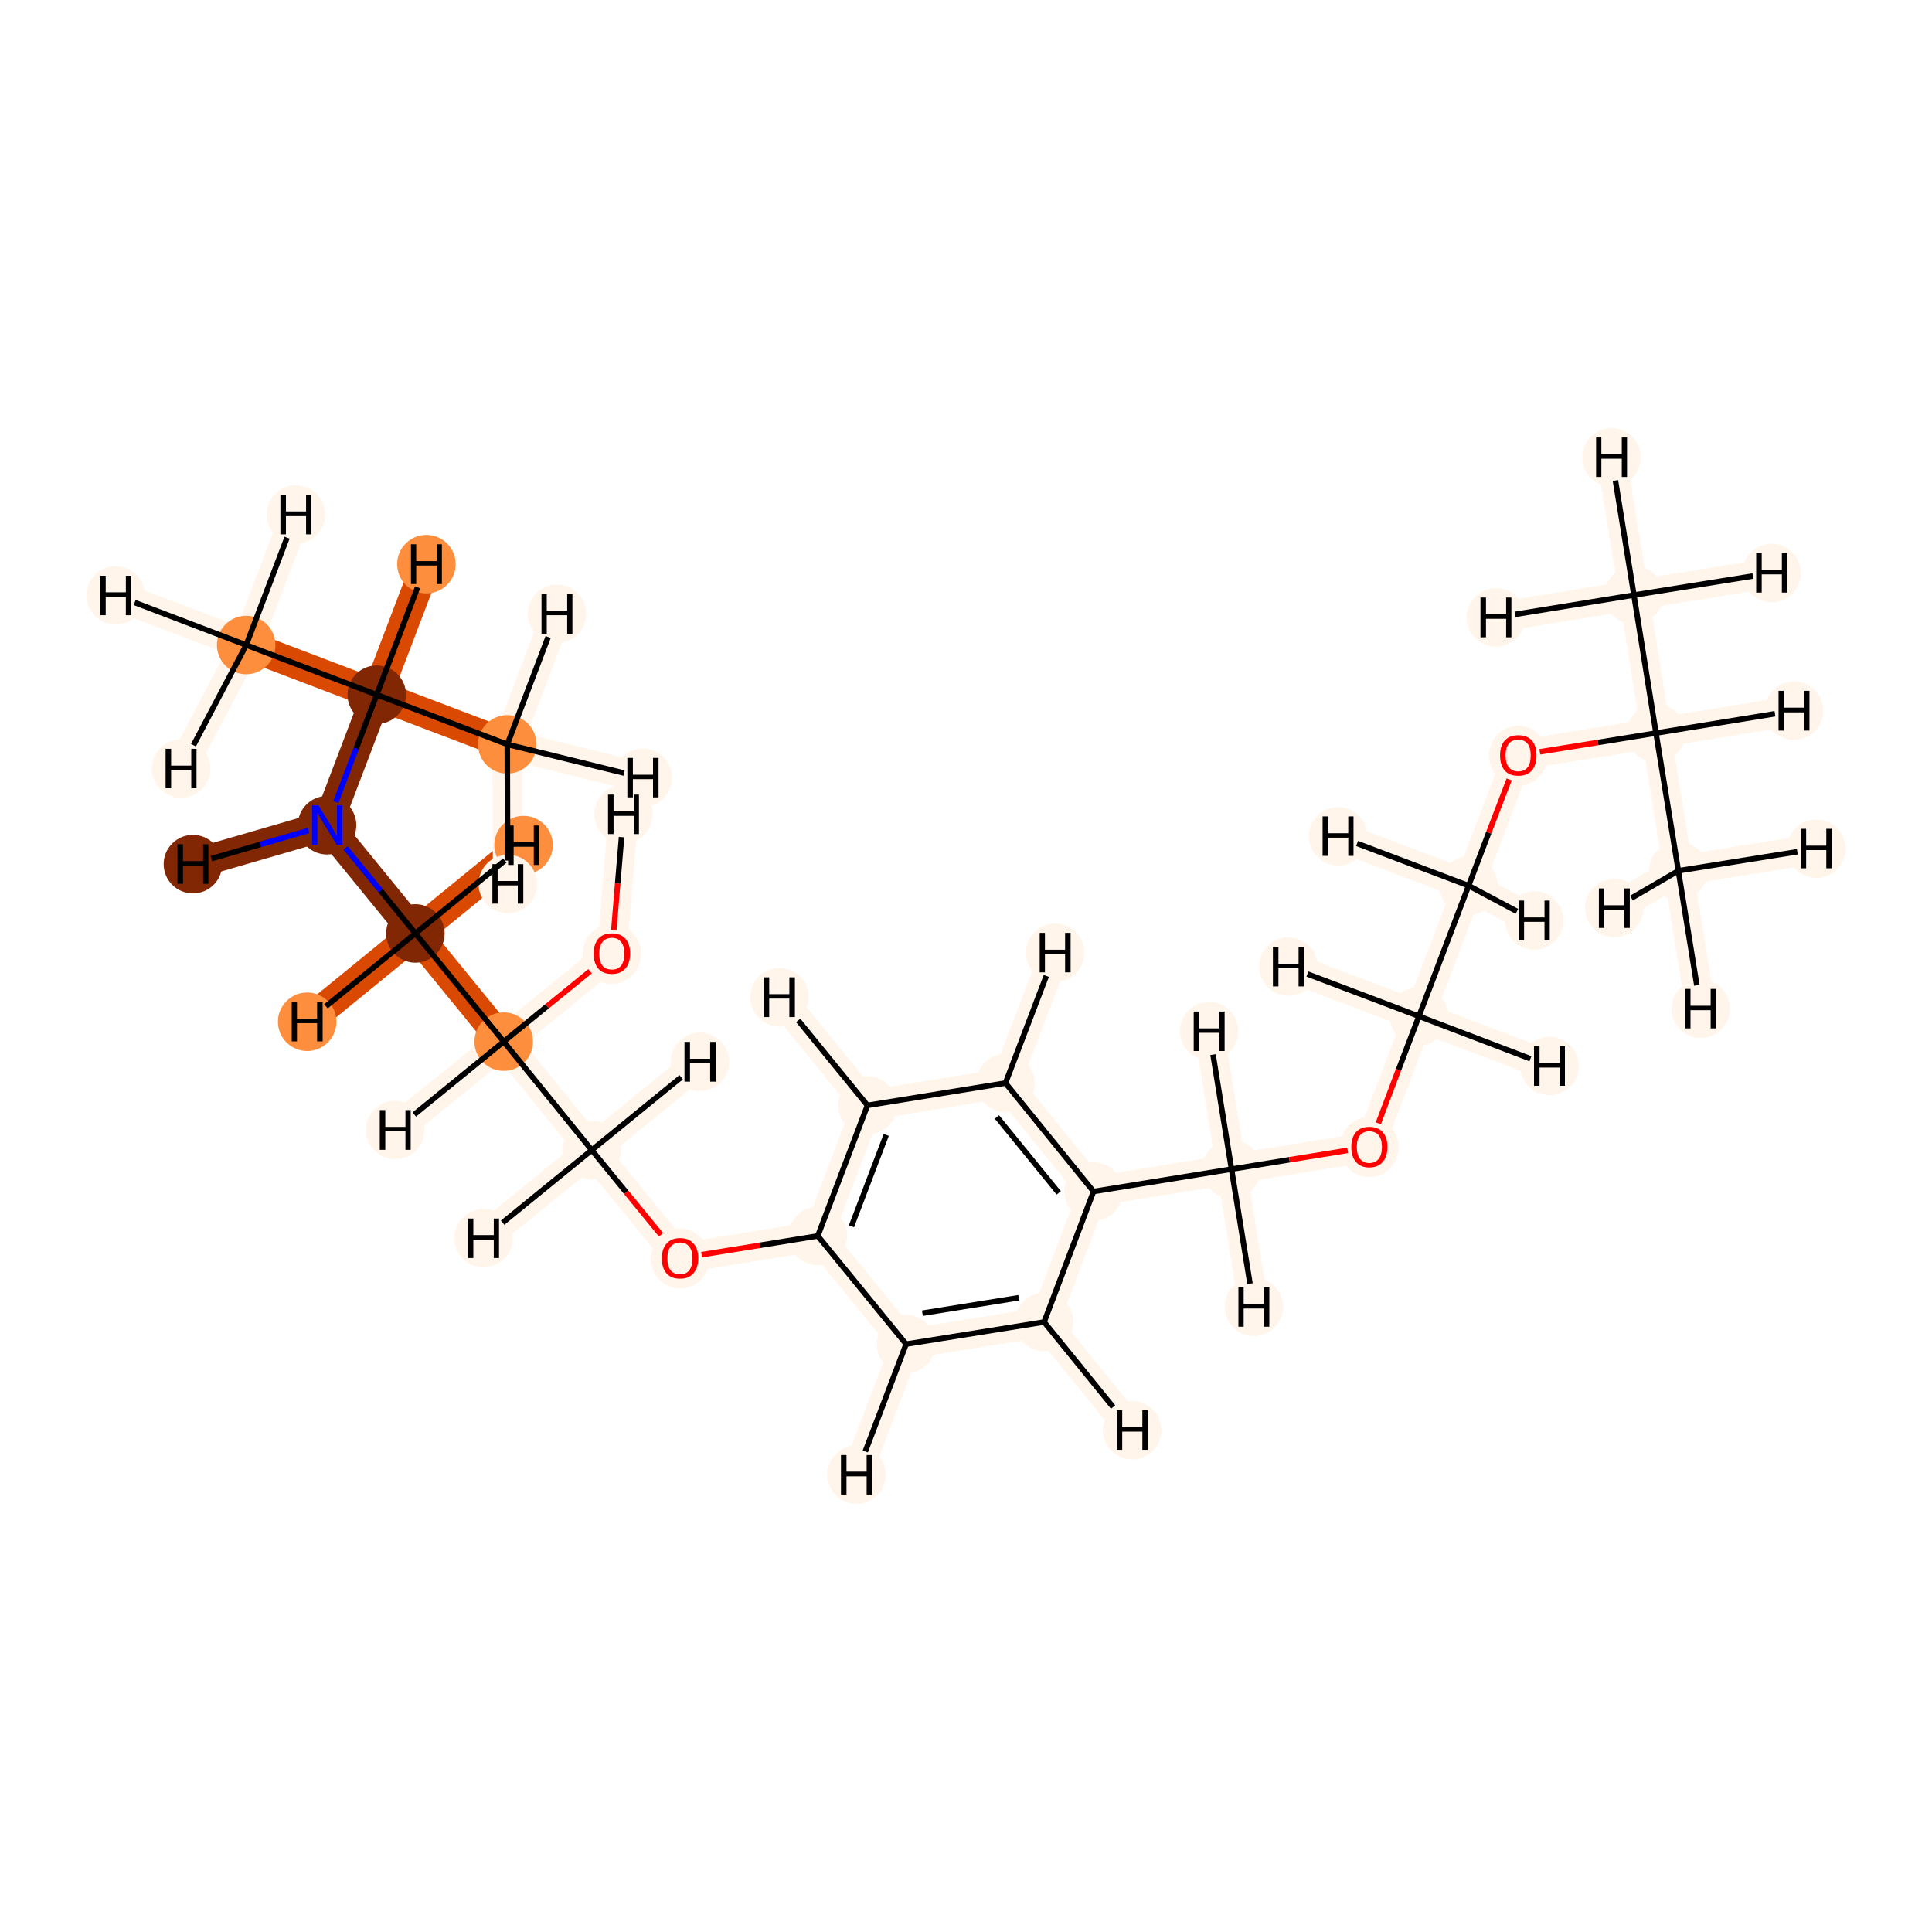 <?xml version='1.0' encoding='iso-8859-1'?>
<svg version='1.1' baseProfile='full'
              xmlns='http://www.w3.org/2000/svg'
                      xmlns:rdkit='http://www.rdkit.org/xml'
                      xmlns:xlink='http://www.w3.org/1999/xlink'
                  xml:space='preserve'
width='700px' height='700px' viewBox='0 0 700 700'>
<!-- END OF HEADER -->
<rect style='opacity:1.0;fill:#FFFFFF;stroke:none' width='700.0' height='700.0' x='0.0' y='0.0'> </rect>
<path d='M 221.7,345.5 L 182.5,377.4' style='fill:none;fill-rule:evenodd;stroke:#FFF5EB;stroke-width:10.8px;stroke-linecap:butt;stroke-linejoin:miter;stroke-opacity:1' />
<path d='M 221.7,345.5 L 225.9,295.0' style='fill:none;fill-rule:evenodd;stroke:#FFF5EB;stroke-width:10.8px;stroke-linecap:butt;stroke-linejoin:miter;stroke-opacity:1' />
<path d='M 182.5,377.4 L 214.4,416.7' style='fill:none;fill-rule:evenodd;stroke:#FFF5EB;stroke-width:10.8px;stroke-linecap:butt;stroke-linejoin:miter;stroke-opacity:1' />
<path d='M 182.5,377.4 L 150.5,338.2' style='fill:none;fill-rule:evenodd;stroke:#D94901;stroke-width:10.8px;stroke-linecap:butt;stroke-linejoin:miter;stroke-opacity:1' />
<path d='M 182.5,377.4 L 143.2,409.4' style='fill:none;fill-rule:evenodd;stroke:#FFF5EB;stroke-width:10.8px;stroke-linecap:butt;stroke-linejoin:miter;stroke-opacity:1' />
<path d='M 214.4,416.7 L 246.4,455.9' style='fill:none;fill-rule:evenodd;stroke:#FFF5EB;stroke-width:10.8px;stroke-linecap:butt;stroke-linejoin:miter;stroke-opacity:1' />
<path d='M 214.4,416.7 L 253.6,384.7' style='fill:none;fill-rule:evenodd;stroke:#FFF5EB;stroke-width:10.8px;stroke-linecap:butt;stroke-linejoin:miter;stroke-opacity:1' />
<path d='M 214.4,416.7 L 175.2,448.6' style='fill:none;fill-rule:evenodd;stroke:#FFF5EB;stroke-width:10.8px;stroke-linecap:butt;stroke-linejoin:miter;stroke-opacity:1' />
<path d='M 246.4,455.9 L 296.3,447.8' style='fill:none;fill-rule:evenodd;stroke:#FFF5EB;stroke-width:10.8px;stroke-linecap:butt;stroke-linejoin:miter;stroke-opacity:1' />
<path d='M 296.3,447.8 L 314.3,400.5' style='fill:none;fill-rule:evenodd;stroke:#FFF5EB;stroke-width:10.8px;stroke-linecap:butt;stroke-linejoin:miter;stroke-opacity:1' />
<path d='M 296.3,447.8 L 328.3,487.0' style='fill:none;fill-rule:evenodd;stroke:#FFF5EB;stroke-width:10.8px;stroke-linecap:butt;stroke-linejoin:miter;stroke-opacity:1' />
<path d='M 314.3,400.5 L 364.3,392.4' style='fill:none;fill-rule:evenodd;stroke:#FFF5EB;stroke-width:10.8px;stroke-linecap:butt;stroke-linejoin:miter;stroke-opacity:1' />
<path d='M 314.3,400.5 L 282.4,361.3' style='fill:none;fill-rule:evenodd;stroke:#FFF5EB;stroke-width:10.8px;stroke-linecap:butt;stroke-linejoin:miter;stroke-opacity:1' />
<path d='M 364.3,392.4 L 396.2,431.7' style='fill:none;fill-rule:evenodd;stroke:#FFF5EB;stroke-width:10.8px;stroke-linecap:butt;stroke-linejoin:miter;stroke-opacity:1' />
<path d='M 364.3,392.4 L 382.3,345.2' style='fill:none;fill-rule:evenodd;stroke:#FFF5EB;stroke-width:10.8px;stroke-linecap:butt;stroke-linejoin:miter;stroke-opacity:1' />
<path d='M 396.2,431.7 L 378.3,479.0' style='fill:none;fill-rule:evenodd;stroke:#FFF5EB;stroke-width:10.8px;stroke-linecap:butt;stroke-linejoin:miter;stroke-opacity:1' />
<path d='M 396.2,431.7 L 446.2,423.6' style='fill:none;fill-rule:evenodd;stroke:#FFF5EB;stroke-width:10.8px;stroke-linecap:butt;stroke-linejoin:miter;stroke-opacity:1' />
<path d='M 378.3,479.0 L 328.3,487.0' style='fill:none;fill-rule:evenodd;stroke:#FFF5EB;stroke-width:10.8px;stroke-linecap:butt;stroke-linejoin:miter;stroke-opacity:1' />
<path d='M 378.3,479.0 L 410.2,518.2' style='fill:none;fill-rule:evenodd;stroke:#FFF5EB;stroke-width:10.8px;stroke-linecap:butt;stroke-linejoin:miter;stroke-opacity:1' />
<path d='M 328.3,487.0 L 310.3,534.3' style='fill:none;fill-rule:evenodd;stroke:#FFF5EB;stroke-width:10.8px;stroke-linecap:butt;stroke-linejoin:miter;stroke-opacity:1' />
<path d='M 446.2,423.6 L 496.1,415.5' style='fill:none;fill-rule:evenodd;stroke:#FFF5EB;stroke-width:10.8px;stroke-linecap:butt;stroke-linejoin:miter;stroke-opacity:1' />
<path d='M 446.2,423.6 L 454.3,473.5' style='fill:none;fill-rule:evenodd;stroke:#FFF5EB;stroke-width:10.8px;stroke-linecap:butt;stroke-linejoin:miter;stroke-opacity:1' />
<path d='M 446.2,423.6 L 438.1,373.6' style='fill:none;fill-rule:evenodd;stroke:#FFF5EB;stroke-width:10.8px;stroke-linecap:butt;stroke-linejoin:miter;stroke-opacity:1' />
<path d='M 496.1,415.5 L 514.1,368.2' style='fill:none;fill-rule:evenodd;stroke:#FFF5EB;stroke-width:10.8px;stroke-linecap:butt;stroke-linejoin:miter;stroke-opacity:1' />
<path d='M 514.1,368.2 L 532.1,320.9' style='fill:none;fill-rule:evenodd;stroke:#FFF5EB;stroke-width:10.8px;stroke-linecap:butt;stroke-linejoin:miter;stroke-opacity:1' />
<path d='M 514.1,368.2 L 466.8,350.2' style='fill:none;fill-rule:evenodd;stroke:#FFF5EB;stroke-width:10.8px;stroke-linecap:butt;stroke-linejoin:miter;stroke-opacity:1' />
<path d='M 514.1,368.2 L 561.4,386.2' style='fill:none;fill-rule:evenodd;stroke:#FFF5EB;stroke-width:10.8px;stroke-linecap:butt;stroke-linejoin:miter;stroke-opacity:1' />
<path d='M 532.1,320.9 L 550.1,273.6' style='fill:none;fill-rule:evenodd;stroke:#FFF5EB;stroke-width:10.8px;stroke-linecap:butt;stroke-linejoin:miter;stroke-opacity:1' />
<path d='M 532.1,320.9 L 484.8,303.0' style='fill:none;fill-rule:evenodd;stroke:#FFF5EB;stroke-width:10.8px;stroke-linecap:butt;stroke-linejoin:miter;stroke-opacity:1' />
<path d='M 532.1,320.9 L 555.9,333.5' style='fill:none;fill-rule:evenodd;stroke:#FFF5EB;stroke-width:10.8px;stroke-linecap:butt;stroke-linejoin:miter;stroke-opacity:1' />
<path d='M 550.1,273.6 L 600.0,265.6' style='fill:none;fill-rule:evenodd;stroke:#FFF5EB;stroke-width:10.8px;stroke-linecap:butt;stroke-linejoin:miter;stroke-opacity:1' />
<path d='M 600.0,265.6 L 608.1,315.5' style='fill:none;fill-rule:evenodd;stroke:#FFF5EB;stroke-width:10.8px;stroke-linecap:butt;stroke-linejoin:miter;stroke-opacity:1' />
<path d='M 600.0,265.6 L 592.0,215.6' style='fill:none;fill-rule:evenodd;stroke:#FFF5EB;stroke-width:10.8px;stroke-linecap:butt;stroke-linejoin:miter;stroke-opacity:1' />
<path d='M 600.0,265.6 L 650.0,257.5' style='fill:none;fill-rule:evenodd;stroke:#FFF5EB;stroke-width:10.8px;stroke-linecap:butt;stroke-linejoin:miter;stroke-opacity:1' />
<path d='M 608.1,315.5 L 616.2,365.5' style='fill:none;fill-rule:evenodd;stroke:#FFF5EB;stroke-width:10.8px;stroke-linecap:butt;stroke-linejoin:miter;stroke-opacity:1' />
<path d='M 608.1,315.5 L 584.9,329.0' style='fill:none;fill-rule:evenodd;stroke:#FFF5EB;stroke-width:10.8px;stroke-linecap:butt;stroke-linejoin:miter;stroke-opacity:1' />
<path d='M 608.1,315.5 L 658.1,307.5' style='fill:none;fill-rule:evenodd;stroke:#FFF5EB;stroke-width:10.8px;stroke-linecap:butt;stroke-linejoin:miter;stroke-opacity:1' />
<path d='M 592.0,215.6 L 583.9,165.7' style='fill:none;fill-rule:evenodd;stroke:#FFF5EB;stroke-width:10.8px;stroke-linecap:butt;stroke-linejoin:miter;stroke-opacity:1' />
<path d='M 592.0,215.6 L 641.9,207.6' style='fill:none;fill-rule:evenodd;stroke:#FFF5EB;stroke-width:10.8px;stroke-linecap:butt;stroke-linejoin:miter;stroke-opacity:1' />
<path d='M 592.0,215.6 L 542.0,223.7' style='fill:none;fill-rule:evenodd;stroke:#FFF5EB;stroke-width:10.8px;stroke-linecap:butt;stroke-linejoin:miter;stroke-opacity:1' />
<path d='M 150.5,338.2 L 118.5,299.0' style='fill:none;fill-rule:evenodd;stroke:#812703;stroke-width:10.8px;stroke-linecap:butt;stroke-linejoin:miter;stroke-opacity:1' />
<path d='M 150.5,338.2 L 111.3,370.2' style='fill:none;fill-rule:evenodd;stroke:#D94901;stroke-width:10.8px;stroke-linecap:butt;stroke-linejoin:miter;stroke-opacity:1' />
<path d='M 150.5,338.2 L 189.7,306.2' style='fill:none;fill-rule:evenodd;stroke:#D94901;stroke-width:10.8px;stroke-linecap:butt;stroke-linejoin:miter;stroke-opacity:1' />
<path d='M 118.5,299.0 L 136.5,251.7' style='fill:none;fill-rule:evenodd;stroke:#812703;stroke-width:10.8px;stroke-linecap:butt;stroke-linejoin:miter;stroke-opacity:1' />
<path d='M 118.5,299.0 L 69.9,313.1' style='fill:none;fill-rule:evenodd;stroke:#812703;stroke-width:10.8px;stroke-linecap:butt;stroke-linejoin:miter;stroke-opacity:1' />
<path d='M 136.5,251.7 L 183.8,269.7' style='fill:none;fill-rule:evenodd;stroke:#D94901;stroke-width:10.8px;stroke-linecap:butt;stroke-linejoin:miter;stroke-opacity:1' />
<path d='M 136.5,251.7 L 89.2,233.7' style='fill:none;fill-rule:evenodd;stroke:#D94901;stroke-width:10.8px;stroke-linecap:butt;stroke-linejoin:miter;stroke-opacity:1' />
<path d='M 136.5,251.7 L 154.5,204.4' style='fill:none;fill-rule:evenodd;stroke:#D94901;stroke-width:10.8px;stroke-linecap:butt;stroke-linejoin:miter;stroke-opacity:1' />
<path d='M 183.8,269.7 L 232.9,281.8' style='fill:none;fill-rule:evenodd;stroke:#FFF5EB;stroke-width:10.8px;stroke-linecap:butt;stroke-linejoin:miter;stroke-opacity:1' />
<path d='M 183.8,269.7 L 201.8,222.4' style='fill:none;fill-rule:evenodd;stroke:#FFF5EB;stroke-width:10.8px;stroke-linecap:butt;stroke-linejoin:miter;stroke-opacity:1' />
<path d='M 183.8,269.7 L 184.0,320.3' style='fill:none;fill-rule:evenodd;stroke:#FFF5EB;stroke-width:10.8px;stroke-linecap:butt;stroke-linejoin:miter;stroke-opacity:1' />
<path d='M 89.2,233.7 L 41.9,215.7' style='fill:none;fill-rule:evenodd;stroke:#FFF5EB;stroke-width:10.8px;stroke-linecap:butt;stroke-linejoin:miter;stroke-opacity:1' />
<path d='M 89.2,233.7 L 107.2,186.4' style='fill:none;fill-rule:evenodd;stroke:#FFF5EB;stroke-width:10.8px;stroke-linecap:butt;stroke-linejoin:miter;stroke-opacity:1' />
<path d='M 89.2,233.7 L 65.6,278.5' style='fill:none;fill-rule:evenodd;stroke:#FFF5EB;stroke-width:10.8px;stroke-linecap:butt;stroke-linejoin:miter;stroke-opacity:1' />
<ellipse cx='221.7' cy='345.6' rx='10.1' ry='10.4'  style='fill:#FFF5EB;fill-rule:evenodd;stroke:#FFF5EB;stroke-width:1.0px;stroke-linecap:butt;stroke-linejoin:miter;stroke-opacity:1' />
<ellipse cx='182.5' cy='377.4' rx='10.1' ry='10.1'  style='fill:#FD8E3E;fill-rule:evenodd;stroke:#FD8E3E;stroke-width:1.0px;stroke-linecap:butt;stroke-linejoin:miter;stroke-opacity:1' />
<ellipse cx='214.4' cy='416.7' rx='10.1' ry='10.1'  style='fill:#FFF5EB;fill-rule:evenodd;stroke:#FFF5EB;stroke-width:1.0px;stroke-linecap:butt;stroke-linejoin:miter;stroke-opacity:1' />
<ellipse cx='246.4' cy='456.0' rx='10.1' ry='10.4'  style='fill:#FFF5EB;fill-rule:evenodd;stroke:#FFF5EB;stroke-width:1.0px;stroke-linecap:butt;stroke-linejoin:miter;stroke-opacity:1' />
<ellipse cx='296.3' cy='447.8' rx='10.1' ry='10.1'  style='fill:#FFF5EB;fill-rule:evenodd;stroke:#FFF5EB;stroke-width:1.0px;stroke-linecap:butt;stroke-linejoin:miter;stroke-opacity:1' />
<ellipse cx='314.3' cy='400.5' rx='10.1' ry='10.1'  style='fill:#FFF5EB;fill-rule:evenodd;stroke:#FFF5EB;stroke-width:1.0px;stroke-linecap:butt;stroke-linejoin:miter;stroke-opacity:1' />
<ellipse cx='364.3' cy='392.4' rx='10.1' ry='10.1'  style='fill:#FFF5EB;fill-rule:evenodd;stroke:#FFF5EB;stroke-width:1.0px;stroke-linecap:butt;stroke-linejoin:miter;stroke-opacity:1' />
<ellipse cx='396.2' cy='431.7' rx='10.1' ry='10.1'  style='fill:#FFF5EB;fill-rule:evenodd;stroke:#FFF5EB;stroke-width:1.0px;stroke-linecap:butt;stroke-linejoin:miter;stroke-opacity:1' />
<ellipse cx='378.3' cy='479.0' rx='10.1' ry='10.1'  style='fill:#FFF5EB;fill-rule:evenodd;stroke:#FFF5EB;stroke-width:1.0px;stroke-linecap:butt;stroke-linejoin:miter;stroke-opacity:1' />
<ellipse cx='328.3' cy='487.0' rx='10.1' ry='10.1'  style='fill:#FFF5EB;fill-rule:evenodd;stroke:#FFF5EB;stroke-width:1.0px;stroke-linecap:butt;stroke-linejoin:miter;stroke-opacity:1' />
<ellipse cx='446.2' cy='423.6' rx='10.1' ry='10.1'  style='fill:#FFF5EB;fill-rule:evenodd;stroke:#FFF5EB;stroke-width:1.0px;stroke-linecap:butt;stroke-linejoin:miter;stroke-opacity:1' />
<ellipse cx='496.1' cy='415.6' rx='10.1' ry='10.4'  style='fill:#FFF5EB;fill-rule:evenodd;stroke:#FFF5EB;stroke-width:1.0px;stroke-linecap:butt;stroke-linejoin:miter;stroke-opacity:1' />
<ellipse cx='514.1' cy='368.2' rx='10.1' ry='10.1'  style='fill:#FFF5EB;fill-rule:evenodd;stroke:#FFF5EB;stroke-width:1.0px;stroke-linecap:butt;stroke-linejoin:miter;stroke-opacity:1' />
<ellipse cx='532.1' cy='320.9' rx='10.1' ry='10.1'  style='fill:#FFF5EB;fill-rule:evenodd;stroke:#FFF5EB;stroke-width:1.0px;stroke-linecap:butt;stroke-linejoin:miter;stroke-opacity:1' />
<ellipse cx='550.1' cy='273.8' rx='10.1' ry='10.4'  style='fill:#FFF5EB;fill-rule:evenodd;stroke:#FFF5EB;stroke-width:1.0px;stroke-linecap:butt;stroke-linejoin:miter;stroke-opacity:1' />
<ellipse cx='600.0' cy='265.6' rx='10.1' ry='10.1'  style='fill:#FFF5EB;fill-rule:evenodd;stroke:#FFF5EB;stroke-width:1.0px;stroke-linecap:butt;stroke-linejoin:miter;stroke-opacity:1' />
<ellipse cx='608.1' cy='315.5' rx='10.1' ry='10.1'  style='fill:#FFF5EB;fill-rule:evenodd;stroke:#FFF5EB;stroke-width:1.0px;stroke-linecap:butt;stroke-linejoin:miter;stroke-opacity:1' />
<ellipse cx='592.0' cy='215.6' rx='10.1' ry='10.1'  style='fill:#FFF5EB;fill-rule:evenodd;stroke:#FFF5EB;stroke-width:1.0px;stroke-linecap:butt;stroke-linejoin:miter;stroke-opacity:1' />
<ellipse cx='150.5' cy='338.2' rx='10.1' ry='10.1'  style='fill:#812703;fill-rule:evenodd;stroke:#812703;stroke-width:1.0px;stroke-linecap:butt;stroke-linejoin:miter;stroke-opacity:1' />
<ellipse cx='118.5' cy='299.0' rx='10.1' ry='10.1'  style='fill:#812703;fill-rule:evenodd;stroke:#812703;stroke-width:1.0px;stroke-linecap:butt;stroke-linejoin:miter;stroke-opacity:1' />
<ellipse cx='136.5' cy='251.7' rx='10.1' ry='10.1'  style='fill:#812703;fill-rule:evenodd;stroke:#812703;stroke-width:1.0px;stroke-linecap:butt;stroke-linejoin:miter;stroke-opacity:1' />
<ellipse cx='183.8' cy='269.7' rx='10.1' ry='10.1'  style='fill:#FD8E3E;fill-rule:evenodd;stroke:#FD8E3E;stroke-width:1.0px;stroke-linecap:butt;stroke-linejoin:miter;stroke-opacity:1' />
<ellipse cx='89.2' cy='233.7' rx='10.1' ry='10.1'  style='fill:#FD8E3E;fill-rule:evenodd;stroke:#FD8E3E;stroke-width:1.0px;stroke-linecap:butt;stroke-linejoin:miter;stroke-opacity:1' />
<ellipse cx='225.9' cy='295.0' rx='10.1' ry='10.1'  style='fill:#FFF5EB;fill-rule:evenodd;stroke:#FFF5EB;stroke-width:1.0px;stroke-linecap:butt;stroke-linejoin:miter;stroke-opacity:1' />
<ellipse cx='143.2' cy='409.4' rx='10.1' ry='10.1'  style='fill:#FFF5EB;fill-rule:evenodd;stroke:#FFF5EB;stroke-width:1.0px;stroke-linecap:butt;stroke-linejoin:miter;stroke-opacity:1' />
<ellipse cx='253.6' cy='384.7' rx='10.1' ry='10.1'  style='fill:#FFF5EB;fill-rule:evenodd;stroke:#FFF5EB;stroke-width:1.0px;stroke-linecap:butt;stroke-linejoin:miter;stroke-opacity:1' />
<ellipse cx='175.2' cy='448.6' rx='10.1' ry='10.1'  style='fill:#FFF5EB;fill-rule:evenodd;stroke:#FFF5EB;stroke-width:1.0px;stroke-linecap:butt;stroke-linejoin:miter;stroke-opacity:1' />
<ellipse cx='282.4' cy='361.3' rx='10.1' ry='10.1'  style='fill:#FFF5EB;fill-rule:evenodd;stroke:#FFF5EB;stroke-width:1.0px;stroke-linecap:butt;stroke-linejoin:miter;stroke-opacity:1' />
<ellipse cx='382.3' cy='345.2' rx='10.1' ry='10.1'  style='fill:#FFF5EB;fill-rule:evenodd;stroke:#FFF5EB;stroke-width:1.0px;stroke-linecap:butt;stroke-linejoin:miter;stroke-opacity:1' />
<ellipse cx='410.2' cy='518.2' rx='10.1' ry='10.1'  style='fill:#FFF5EB;fill-rule:evenodd;stroke:#FFF5EB;stroke-width:1.0px;stroke-linecap:butt;stroke-linejoin:miter;stroke-opacity:1' />
<ellipse cx='310.3' cy='534.3' rx='10.1' ry='10.1'  style='fill:#FFF5EB;fill-rule:evenodd;stroke:#FFF5EB;stroke-width:1.0px;stroke-linecap:butt;stroke-linejoin:miter;stroke-opacity:1' />
<ellipse cx='454.3' cy='473.5' rx='10.1' ry='10.1'  style='fill:#FFF5EB;fill-rule:evenodd;stroke:#FFF5EB;stroke-width:1.0px;stroke-linecap:butt;stroke-linejoin:miter;stroke-opacity:1' />
<ellipse cx='438.1' cy='373.6' rx='10.1' ry='10.1'  style='fill:#FFF5EB;fill-rule:evenodd;stroke:#FFF5EB;stroke-width:1.0px;stroke-linecap:butt;stroke-linejoin:miter;stroke-opacity:1' />
<ellipse cx='466.8' cy='350.2' rx='10.1' ry='10.1'  style='fill:#FFF5EB;fill-rule:evenodd;stroke:#FFF5EB;stroke-width:1.0px;stroke-linecap:butt;stroke-linejoin:miter;stroke-opacity:1' />
<ellipse cx='561.4' cy='386.2' rx='10.1' ry='10.1'  style='fill:#FFF5EB;fill-rule:evenodd;stroke:#FFF5EB;stroke-width:1.0px;stroke-linecap:butt;stroke-linejoin:miter;stroke-opacity:1' />
<ellipse cx='484.8' cy='303.0' rx='10.1' ry='10.1'  style='fill:#FFF5EB;fill-rule:evenodd;stroke:#FFF5EB;stroke-width:1.0px;stroke-linecap:butt;stroke-linejoin:miter;stroke-opacity:1' />
<ellipse cx='555.9' cy='333.5' rx='10.1' ry='10.1'  style='fill:#FFF5EB;fill-rule:evenodd;stroke:#FFF5EB;stroke-width:1.0px;stroke-linecap:butt;stroke-linejoin:miter;stroke-opacity:1' />
<ellipse cx='650.0' cy='257.5' rx='10.1' ry='10.1'  style='fill:#FFF5EB;fill-rule:evenodd;stroke:#FFF5EB;stroke-width:1.0px;stroke-linecap:butt;stroke-linejoin:miter;stroke-opacity:1' />
<ellipse cx='616.2' cy='365.5' rx='10.1' ry='10.1'  style='fill:#FFF5EB;fill-rule:evenodd;stroke:#FFF5EB;stroke-width:1.0px;stroke-linecap:butt;stroke-linejoin:miter;stroke-opacity:1' />
<ellipse cx='584.9' cy='329.0' rx='10.1' ry='10.1'  style='fill:#FFF5EB;fill-rule:evenodd;stroke:#FFF5EB;stroke-width:1.0px;stroke-linecap:butt;stroke-linejoin:miter;stroke-opacity:1' />
<ellipse cx='658.1' cy='307.5' rx='10.1' ry='10.1'  style='fill:#FFF5EB;fill-rule:evenodd;stroke:#FFF5EB;stroke-width:1.0px;stroke-linecap:butt;stroke-linejoin:miter;stroke-opacity:1' />
<ellipse cx='583.9' cy='165.7' rx='10.1' ry='10.1'  style='fill:#FFF5EB;fill-rule:evenodd;stroke:#FFF5EB;stroke-width:1.0px;stroke-linecap:butt;stroke-linejoin:miter;stroke-opacity:1' />
<ellipse cx='641.9' cy='207.6' rx='10.1' ry='10.1'  style='fill:#FFF5EB;fill-rule:evenodd;stroke:#FFF5EB;stroke-width:1.0px;stroke-linecap:butt;stroke-linejoin:miter;stroke-opacity:1' />
<ellipse cx='542.0' cy='223.7' rx='10.1' ry='10.1'  style='fill:#FFF5EB;fill-rule:evenodd;stroke:#FFF5EB;stroke-width:1.0px;stroke-linecap:butt;stroke-linejoin:miter;stroke-opacity:1' />
<ellipse cx='111.3' cy='370.2' rx='10.1' ry='10.1'  style='fill:#FD8E3E;fill-rule:evenodd;stroke:#FD8E3E;stroke-width:1.0px;stroke-linecap:butt;stroke-linejoin:miter;stroke-opacity:1' />
<ellipse cx='189.7' cy='306.2' rx='10.1' ry='10.1'  style='fill:#FD8E3E;fill-rule:evenodd;stroke:#FD8E3E;stroke-width:1.0px;stroke-linecap:butt;stroke-linejoin:miter;stroke-opacity:1' />
<ellipse cx='69.9' cy='313.1' rx='10.1' ry='10.1'  style='fill:#812703;fill-rule:evenodd;stroke:#812703;stroke-width:1.0px;stroke-linecap:butt;stroke-linejoin:miter;stroke-opacity:1' />
<ellipse cx='154.5' cy='204.4' rx='10.1' ry='10.1'  style='fill:#FD8E3E;fill-rule:evenodd;stroke:#FD8E3E;stroke-width:1.0px;stroke-linecap:butt;stroke-linejoin:miter;stroke-opacity:1' />
<ellipse cx='232.9' cy='281.8' rx='10.1' ry='10.1'  style='fill:#FFF5EB;fill-rule:evenodd;stroke:#FFF5EB;stroke-width:1.0px;stroke-linecap:butt;stroke-linejoin:miter;stroke-opacity:1' />
<ellipse cx='201.8' cy='222.4' rx='10.1' ry='10.1'  style='fill:#FFF5EB;fill-rule:evenodd;stroke:#FFF5EB;stroke-width:1.0px;stroke-linecap:butt;stroke-linejoin:miter;stroke-opacity:1' />
<ellipse cx='184.0' cy='320.3' rx='10.1' ry='10.1'  style='fill:#FFF5EB;fill-rule:evenodd;stroke:#FFF5EB;stroke-width:1.0px;stroke-linecap:butt;stroke-linejoin:miter;stroke-opacity:1' />
<ellipse cx='41.9' cy='215.7' rx='10.1' ry='10.1'  style='fill:#FFF5EB;fill-rule:evenodd;stroke:#FFF5EB;stroke-width:1.0px;stroke-linecap:butt;stroke-linejoin:miter;stroke-opacity:1' />
<ellipse cx='107.2' cy='186.4' rx='10.1' ry='10.1'  style='fill:#FFF5EB;fill-rule:evenodd;stroke:#FFF5EB;stroke-width:1.0px;stroke-linecap:butt;stroke-linejoin:miter;stroke-opacity:1' />
<ellipse cx='65.6' cy='278.5' rx='10.1' ry='10.1'  style='fill:#FFF5EB;fill-rule:evenodd;stroke:#FFF5EB;stroke-width:1.0px;stroke-linecap:butt;stroke-linejoin:miter;stroke-opacity:1' />
<path class='bond-0 atom-0 atom-1' d='M 213.8,351.9 L 198.2,364.6' style='fill:none;fill-rule:evenodd;stroke:#FF0000;stroke-width:2.0px;stroke-linecap:butt;stroke-linejoin:miter;stroke-opacity:1' />
<path class='bond-0 atom-0 atom-1' d='M 198.2,364.6 L 182.5,377.4' style='fill:none;fill-rule:evenodd;stroke:#000000;stroke-width:2.0px;stroke-linecap:butt;stroke-linejoin:miter;stroke-opacity:1' />
<path class='bond-23 atom-0 atom-23' d='M 222.4,337.0 L 223.8,320.1' style='fill:none;fill-rule:evenodd;stroke:#FF0000;stroke-width:2.0px;stroke-linecap:butt;stroke-linejoin:miter;stroke-opacity:1' />
<path class='bond-23 atom-0 atom-23' d='M 223.8,320.1 L 225.2,303.3' style='fill:none;fill-rule:evenodd;stroke:#000000;stroke-width:2.0px;stroke-linecap:butt;stroke-linejoin:miter;stroke-opacity:1' />
<path class='bond-1 atom-1 atom-2' d='M 182.5,377.4 L 214.4,416.7' style='fill:none;fill-rule:evenodd;stroke:#000000;stroke-width:2.0px;stroke-linecap:butt;stroke-linejoin:miter;stroke-opacity:1' />
<path class='bond-17 atom-1 atom-18' d='M 182.5,377.4 L 150.5,338.2' style='fill:none;fill-rule:evenodd;stroke:#000000;stroke-width:2.0px;stroke-linecap:butt;stroke-linejoin:miter;stroke-opacity:1' />
<path class='bond-24 atom-1 atom-24' d='M 182.5,377.4 L 150.1,403.8' style='fill:none;fill-rule:evenodd;stroke:#000000;stroke-width:2.0px;stroke-linecap:butt;stroke-linejoin:miter;stroke-opacity:1' />
<path class='bond-2 atom-2 atom-3' d='M 214.4,416.7 L 226.9,432.0' style='fill:none;fill-rule:evenodd;stroke:#000000;stroke-width:2.0px;stroke-linecap:butt;stroke-linejoin:miter;stroke-opacity:1' />
<path class='bond-2 atom-2 atom-3' d='M 226.9,432.0 L 239.5,447.4' style='fill:none;fill-rule:evenodd;stroke:#FF0000;stroke-width:2.0px;stroke-linecap:butt;stroke-linejoin:miter;stroke-opacity:1' />
<path class='bond-25 atom-2 atom-25' d='M 214.4,416.7 L 246.8,390.3' style='fill:none;fill-rule:evenodd;stroke:#000000;stroke-width:2.0px;stroke-linecap:butt;stroke-linejoin:miter;stroke-opacity:1' />
<path class='bond-26 atom-2 atom-26' d='M 214.4,416.7 L 182.1,443.0' style='fill:none;fill-rule:evenodd;stroke:#000000;stroke-width:2.0px;stroke-linecap:butt;stroke-linejoin:miter;stroke-opacity:1' />
<path class='bond-3 atom-3 atom-4' d='M 254.2,454.6 L 275.3,451.2' style='fill:none;fill-rule:evenodd;stroke:#FF0000;stroke-width:2.0px;stroke-linecap:butt;stroke-linejoin:miter;stroke-opacity:1' />
<path class='bond-3 atom-3 atom-4' d='M 275.3,451.2 L 296.3,447.8' style='fill:none;fill-rule:evenodd;stroke:#000000;stroke-width:2.0px;stroke-linecap:butt;stroke-linejoin:miter;stroke-opacity:1' />
<path class='bond-4 atom-4 atom-5' d='M 296.3,447.8 L 314.3,400.5' style='fill:none;fill-rule:evenodd;stroke:#000000;stroke-width:2.0px;stroke-linecap:butt;stroke-linejoin:miter;stroke-opacity:1' />
<path class='bond-4 atom-4 atom-5' d='M 308.5,444.3 L 321.1,411.2' style='fill:none;fill-rule:evenodd;stroke:#000000;stroke-width:2.0px;stroke-linecap:butt;stroke-linejoin:miter;stroke-opacity:1' />
<path class='bond-22 atom-9 atom-4' d='M 328.3,487.0 L 296.3,447.8' style='fill:none;fill-rule:evenodd;stroke:#000000;stroke-width:2.0px;stroke-linecap:butt;stroke-linejoin:miter;stroke-opacity:1' />
<path class='bond-5 atom-5 atom-6' d='M 314.3,400.5 L 364.3,392.4' style='fill:none;fill-rule:evenodd;stroke:#000000;stroke-width:2.0px;stroke-linecap:butt;stroke-linejoin:miter;stroke-opacity:1' />
<path class='bond-27 atom-5 atom-27' d='M 314.3,400.5 L 289.2,369.7' style='fill:none;fill-rule:evenodd;stroke:#000000;stroke-width:2.0px;stroke-linecap:butt;stroke-linejoin:miter;stroke-opacity:1' />
<path class='bond-6 atom-6 atom-7' d='M 364.3,392.4 L 396.2,431.7' style='fill:none;fill-rule:evenodd;stroke:#000000;stroke-width:2.0px;stroke-linecap:butt;stroke-linejoin:miter;stroke-opacity:1' />
<path class='bond-6 atom-6 atom-7' d='M 361.2,404.7 L 383.6,432.2' style='fill:none;fill-rule:evenodd;stroke:#000000;stroke-width:2.0px;stroke-linecap:butt;stroke-linejoin:miter;stroke-opacity:1' />
<path class='bond-28 atom-6 atom-28' d='M 364.3,392.4 L 379.1,353.6' style='fill:none;fill-rule:evenodd;stroke:#000000;stroke-width:2.0px;stroke-linecap:butt;stroke-linejoin:miter;stroke-opacity:1' />
<path class='bond-7 atom-7 atom-8' d='M 396.2,431.7 L 378.3,479.0' style='fill:none;fill-rule:evenodd;stroke:#000000;stroke-width:2.0px;stroke-linecap:butt;stroke-linejoin:miter;stroke-opacity:1' />
<path class='bond-9 atom-7 atom-10' d='M 396.2,431.7 L 446.2,423.6' style='fill:none;fill-rule:evenodd;stroke:#000000;stroke-width:2.0px;stroke-linecap:butt;stroke-linejoin:miter;stroke-opacity:1' />
<path class='bond-8 atom-8 atom-9' d='M 378.3,479.0 L 328.3,487.0' style='fill:none;fill-rule:evenodd;stroke:#000000;stroke-width:2.0px;stroke-linecap:butt;stroke-linejoin:miter;stroke-opacity:1' />
<path class='bond-8 atom-8 atom-9' d='M 369.1,470.2 L 334.2,475.8' style='fill:none;fill-rule:evenodd;stroke:#000000;stroke-width:2.0px;stroke-linecap:butt;stroke-linejoin:miter;stroke-opacity:1' />
<path class='bond-29 atom-8 atom-29' d='M 378.3,479.0 L 403.3,509.8' style='fill:none;fill-rule:evenodd;stroke:#000000;stroke-width:2.0px;stroke-linecap:butt;stroke-linejoin:miter;stroke-opacity:1' />
<path class='bond-30 atom-9 atom-30' d='M 328.3,487.0 L 313.5,525.9' style='fill:none;fill-rule:evenodd;stroke:#000000;stroke-width:2.0px;stroke-linecap:butt;stroke-linejoin:miter;stroke-opacity:1' />
<path class='bond-10 atom-10 atom-11' d='M 446.2,423.6 L 467.2,420.2' style='fill:none;fill-rule:evenodd;stroke:#000000;stroke-width:2.0px;stroke-linecap:butt;stroke-linejoin:miter;stroke-opacity:1' />
<path class='bond-10 atom-10 atom-11' d='M 467.2,420.2 L 488.3,416.8' style='fill:none;fill-rule:evenodd;stroke:#FF0000;stroke-width:2.0px;stroke-linecap:butt;stroke-linejoin:miter;stroke-opacity:1' />
<path class='bond-31 atom-10 atom-31' d='M 446.2,423.6 L 452.9,465.1' style='fill:none;fill-rule:evenodd;stroke:#000000;stroke-width:2.0px;stroke-linecap:butt;stroke-linejoin:miter;stroke-opacity:1' />
<path class='bond-32 atom-10 atom-32' d='M 446.2,423.6 L 439.5,382.1' style='fill:none;fill-rule:evenodd;stroke:#000000;stroke-width:2.0px;stroke-linecap:butt;stroke-linejoin:miter;stroke-opacity:1' />
<path class='bond-11 atom-11 atom-12' d='M 499.4,407.0 L 506.7,387.6' style='fill:none;fill-rule:evenodd;stroke:#FF0000;stroke-width:2.0px;stroke-linecap:butt;stroke-linejoin:miter;stroke-opacity:1' />
<path class='bond-11 atom-11 atom-12' d='M 506.7,387.6 L 514.1,368.2' style='fill:none;fill-rule:evenodd;stroke:#000000;stroke-width:2.0px;stroke-linecap:butt;stroke-linejoin:miter;stroke-opacity:1' />
<path class='bond-12 atom-12 atom-13' d='M 514.1,368.2 L 532.1,320.9' style='fill:none;fill-rule:evenodd;stroke:#000000;stroke-width:2.0px;stroke-linecap:butt;stroke-linejoin:miter;stroke-opacity:1' />
<path class='bond-33 atom-12 atom-33' d='M 514.1,368.2 L 473.7,352.9' style='fill:none;fill-rule:evenodd;stroke:#000000;stroke-width:2.0px;stroke-linecap:butt;stroke-linejoin:miter;stroke-opacity:1' />
<path class='bond-34 atom-12 atom-34' d='M 514.1,368.2 L 554.5,383.6' style='fill:none;fill-rule:evenodd;stroke:#000000;stroke-width:2.0px;stroke-linecap:butt;stroke-linejoin:miter;stroke-opacity:1' />
<path class='bond-13 atom-13 atom-14' d='M 532.1,320.9 L 539.4,301.7' style='fill:none;fill-rule:evenodd;stroke:#000000;stroke-width:2.0px;stroke-linecap:butt;stroke-linejoin:miter;stroke-opacity:1' />
<path class='bond-13 atom-13 atom-14' d='M 539.4,301.7 L 546.8,282.4' style='fill:none;fill-rule:evenodd;stroke:#FF0000;stroke-width:2.0px;stroke-linecap:butt;stroke-linejoin:miter;stroke-opacity:1' />
<path class='bond-35 atom-13 atom-35' d='M 532.1,320.9 L 491.7,305.6' style='fill:none;fill-rule:evenodd;stroke:#000000;stroke-width:2.0px;stroke-linecap:butt;stroke-linejoin:miter;stroke-opacity:1' />
<path class='bond-36 atom-13 atom-36' d='M 532.1,320.9 L 549.6,330.2' style='fill:none;fill-rule:evenodd;stroke:#000000;stroke-width:2.0px;stroke-linecap:butt;stroke-linejoin:miter;stroke-opacity:1' />
<path class='bond-14 atom-14 atom-15' d='M 557.9,272.4 L 579.0,269.0' style='fill:none;fill-rule:evenodd;stroke:#FF0000;stroke-width:2.0px;stroke-linecap:butt;stroke-linejoin:miter;stroke-opacity:1' />
<path class='bond-14 atom-14 atom-15' d='M 579.0,269.0 L 600.0,265.6' style='fill:none;fill-rule:evenodd;stroke:#000000;stroke-width:2.0px;stroke-linecap:butt;stroke-linejoin:miter;stroke-opacity:1' />
<path class='bond-15 atom-15 atom-16' d='M 600.0,265.6 L 608.1,315.5' style='fill:none;fill-rule:evenodd;stroke:#000000;stroke-width:2.0px;stroke-linecap:butt;stroke-linejoin:miter;stroke-opacity:1' />
<path class='bond-16 atom-15 atom-17' d='M 600.0,265.6 L 592.0,215.6' style='fill:none;fill-rule:evenodd;stroke:#000000;stroke-width:2.0px;stroke-linecap:butt;stroke-linejoin:miter;stroke-opacity:1' />
<path class='bond-37 atom-15 atom-37' d='M 600.0,265.6 L 643.1,258.6' style='fill:none;fill-rule:evenodd;stroke:#000000;stroke-width:2.0px;stroke-linecap:butt;stroke-linejoin:miter;stroke-opacity:1' />
<path class='bond-38 atom-16 atom-38' d='M 608.1,315.5 L 614.8,357.0' style='fill:none;fill-rule:evenodd;stroke:#000000;stroke-width:2.0px;stroke-linecap:butt;stroke-linejoin:miter;stroke-opacity:1' />
<path class='bond-39 atom-16 atom-39' d='M 608.1,315.5 L 591.1,325.4' style='fill:none;fill-rule:evenodd;stroke:#000000;stroke-width:2.0px;stroke-linecap:butt;stroke-linejoin:miter;stroke-opacity:1' />
<path class='bond-40 atom-16 atom-40' d='M 608.1,315.5 L 651.2,308.6' style='fill:none;fill-rule:evenodd;stroke:#000000;stroke-width:2.0px;stroke-linecap:butt;stroke-linejoin:miter;stroke-opacity:1' />
<path class='bond-41 atom-17 atom-41' d='M 592.0,215.6 L 585.3,174.1' style='fill:none;fill-rule:evenodd;stroke:#000000;stroke-width:2.0px;stroke-linecap:butt;stroke-linejoin:miter;stroke-opacity:1' />
<path class='bond-42 atom-17 atom-42' d='M 592.0,215.6 L 635.1,208.7' style='fill:none;fill-rule:evenodd;stroke:#000000;stroke-width:2.0px;stroke-linecap:butt;stroke-linejoin:miter;stroke-opacity:1' />
<path class='bond-43 atom-17 atom-43' d='M 592.0,215.6 L 548.9,222.6' style='fill:none;fill-rule:evenodd;stroke:#000000;stroke-width:2.0px;stroke-linecap:butt;stroke-linejoin:miter;stroke-opacity:1' />
<path class='bond-18 atom-18 atom-19' d='M 150.5,338.2 L 137.9,322.7' style='fill:none;fill-rule:evenodd;stroke:#000000;stroke-width:2.0px;stroke-linecap:butt;stroke-linejoin:miter;stroke-opacity:1' />
<path class='bond-18 atom-18 atom-19' d='M 137.9,322.7 L 125.2,307.2' style='fill:none;fill-rule:evenodd;stroke:#0000FF;stroke-width:2.0px;stroke-linecap:butt;stroke-linejoin:miter;stroke-opacity:1' />
<path class='bond-44 atom-18 atom-44' d='M 150.5,338.2 L 118.1,364.6' style='fill:none;fill-rule:evenodd;stroke:#000000;stroke-width:2.0px;stroke-linecap:butt;stroke-linejoin:miter;stroke-opacity:1' />
<path class='bond-45 atom-18 atom-45' d='M 150.5,338.2 L 182.9,311.8' style='fill:none;fill-rule:evenodd;stroke:#000000;stroke-width:2.0px;stroke-linecap:butt;stroke-linejoin:miter;stroke-opacity:1' />
<path class='bond-19 atom-19 atom-20' d='M 121.7,290.6 L 129.1,271.1' style='fill:none;fill-rule:evenodd;stroke:#0000FF;stroke-width:2.0px;stroke-linecap:butt;stroke-linejoin:miter;stroke-opacity:1' />
<path class='bond-19 atom-19 atom-20' d='M 129.1,271.1 L 136.5,251.7' style='fill:none;fill-rule:evenodd;stroke:#000000;stroke-width:2.0px;stroke-linecap:butt;stroke-linejoin:miter;stroke-opacity:1' />
<path class='bond-46 atom-19 atom-46' d='M 111.8,300.9 L 94.2,306.0' style='fill:none;fill-rule:evenodd;stroke:#0000FF;stroke-width:2.0px;stroke-linecap:butt;stroke-linejoin:miter;stroke-opacity:1' />
<path class='bond-46 atom-19 atom-46' d='M 94.2,306.0 L 76.6,311.1' style='fill:none;fill-rule:evenodd;stroke:#000000;stroke-width:2.0px;stroke-linecap:butt;stroke-linejoin:miter;stroke-opacity:1' />
<path class='bond-20 atom-20 atom-21' d='M 136.5,251.7 L 183.8,269.7' style='fill:none;fill-rule:evenodd;stroke:#000000;stroke-width:2.0px;stroke-linecap:butt;stroke-linejoin:miter;stroke-opacity:1' />
<path class='bond-21 atom-20 atom-22' d='M 136.5,251.7 L 89.2,233.7' style='fill:none;fill-rule:evenodd;stroke:#000000;stroke-width:2.0px;stroke-linecap:butt;stroke-linejoin:miter;stroke-opacity:1' />
<path class='bond-47 atom-20 atom-47' d='M 136.5,251.7 L 151.3,212.8' style='fill:none;fill-rule:evenodd;stroke:#000000;stroke-width:2.0px;stroke-linecap:butt;stroke-linejoin:miter;stroke-opacity:1' />
<path class='bond-48 atom-21 atom-48' d='M 183.8,269.7 L 226.1,280.1' style='fill:none;fill-rule:evenodd;stroke:#000000;stroke-width:2.0px;stroke-linecap:butt;stroke-linejoin:miter;stroke-opacity:1' />
<path class='bond-49 atom-21 atom-49' d='M 183.8,269.7 L 198.6,230.8' style='fill:none;fill-rule:evenodd;stroke:#000000;stroke-width:2.0px;stroke-linecap:butt;stroke-linejoin:miter;stroke-opacity:1' />
<path class='bond-50 atom-21 atom-50' d='M 183.8,269.7 L 183.9,311.8' style='fill:none;fill-rule:evenodd;stroke:#000000;stroke-width:2.0px;stroke-linecap:butt;stroke-linejoin:miter;stroke-opacity:1' />
<path class='bond-51 atom-22 atom-51' d='M 89.2,233.7 L 48.8,218.3' style='fill:none;fill-rule:evenodd;stroke:#000000;stroke-width:2.0px;stroke-linecap:butt;stroke-linejoin:miter;stroke-opacity:1' />
<path class='bond-52 atom-22 atom-52' d='M 89.2,233.7 L 104.0,194.8' style='fill:none;fill-rule:evenodd;stroke:#000000;stroke-width:2.0px;stroke-linecap:butt;stroke-linejoin:miter;stroke-opacity:1' />
<path class='bond-53 atom-22 atom-53' d='M 89.2,233.7 L 70.1,270.0' style='fill:none;fill-rule:evenodd;stroke:#000000;stroke-width:2.0px;stroke-linecap:butt;stroke-linejoin:miter;stroke-opacity:1' />
<path  class='atom-0' d='M 215.1 345.5
Q 215.1 342.1, 216.8 340.1
Q 218.5 338.2, 221.7 338.2
Q 224.9 338.2, 226.6 340.1
Q 228.3 342.1, 228.3 345.5
Q 228.3 349.0, 226.5 351.0
Q 224.8 352.9, 221.7 352.9
Q 218.5 352.9, 216.8 351.0
Q 215.1 349.0, 215.1 345.5
M 221.7 351.3
Q 223.9 351.3, 225.0 349.9
Q 226.2 348.4, 226.2 345.5
Q 226.2 342.7, 225.0 341.3
Q 223.9 339.8, 221.7 339.8
Q 219.5 339.8, 218.3 341.3
Q 217.1 342.7, 217.1 345.5
Q 217.1 348.4, 218.3 349.9
Q 219.5 351.3, 221.7 351.3
' fill='#FF0000'/>
<path  class='atom-3' d='M 239.8 455.9
Q 239.8 452.5, 241.5 450.6
Q 243.2 448.6, 246.4 448.6
Q 249.6 448.6, 251.3 450.6
Q 253.0 452.5, 253.0 455.9
Q 253.0 459.4, 251.2 461.4
Q 249.5 463.3, 246.4 463.3
Q 243.2 463.3, 241.5 461.4
Q 239.8 459.4, 239.8 455.9
M 246.4 461.7
Q 248.6 461.7, 249.7 460.3
Q 250.9 458.8, 250.9 455.9
Q 250.9 453.1, 249.7 451.7
Q 248.6 450.2, 246.4 450.2
Q 244.2 450.2, 243.0 451.7
Q 241.8 453.1, 241.8 455.9
Q 241.8 458.8, 243.0 460.3
Q 244.2 461.7, 246.4 461.7
' fill='#FF0000'/>
<path  class='atom-11' d='M 489.6 415.6
Q 489.6 412.1, 491.3 410.2
Q 493.0 408.3, 496.1 408.3
Q 499.3 408.3, 501.0 410.2
Q 502.7 412.1, 502.7 415.6
Q 502.7 419.0, 501.0 421.0
Q 499.3 423.0, 496.1 423.0
Q 493.0 423.0, 491.3 421.0
Q 489.6 419.1, 489.6 415.6
M 496.1 421.4
Q 498.3 421.4, 499.5 419.9
Q 500.7 418.4, 500.7 415.6
Q 500.7 412.8, 499.5 411.3
Q 498.3 409.9, 496.1 409.9
Q 494.0 409.9, 492.8 411.3
Q 491.6 412.7, 491.6 415.6
Q 491.6 418.5, 492.8 419.9
Q 494.0 421.4, 496.1 421.4
' fill='#FF0000'/>
<path  class='atom-14' d='M 543.5 273.7
Q 543.5 270.2, 545.2 268.3
Q 546.9 266.4, 550.1 266.4
Q 553.3 266.4, 555.0 268.3
Q 556.7 270.2, 556.7 273.7
Q 556.7 277.2, 555.0 279.2
Q 553.2 281.1, 550.1 281.1
Q 546.9 281.1, 545.2 279.2
Q 543.5 277.2, 543.5 273.7
M 550.1 279.5
Q 552.3 279.5, 553.5 278.0
Q 554.6 276.6, 554.6 273.7
Q 554.6 270.9, 553.5 269.5
Q 552.3 268.0, 550.1 268.0
Q 547.9 268.0, 546.7 269.4
Q 545.5 270.9, 545.5 273.7
Q 545.5 276.6, 546.7 278.0
Q 547.9 279.5, 550.1 279.5
' fill='#FF0000'/>
<path  class='atom-19' d='M 115.4 291.8
L 120.1 299.4
Q 120.5 300.2, 121.3 301.5
Q 122.0 302.9, 122.1 303.0
L 122.1 291.8
L 124.0 291.8
L 124.0 306.1
L 122.0 306.1
L 117.0 297.9
Q 116.4 296.9, 115.8 295.8
Q 115.1 294.7, 115.0 294.3
L 115.0 306.1
L 113.1 306.1
L 113.1 291.8
L 115.4 291.8
' fill='#0000FF'/>
<path  class='atom-23' d='M 220.3 287.9
L 222.3 287.9
L 222.3 294.0
L 229.6 294.0
L 229.6 287.9
L 231.5 287.9
L 231.5 302.2
L 229.6 302.2
L 229.6 295.6
L 222.3 295.6
L 222.3 302.2
L 220.3 302.2
L 220.3 287.9
' fill='#000000'/>
<path  class='atom-24' d='M 137.6 402.2
L 139.6 402.2
L 139.6 408.3
L 146.9 408.3
L 146.9 402.2
L 148.8 402.2
L 148.8 416.6
L 146.9 416.6
L 146.9 409.9
L 139.6 409.9
L 139.6 416.6
L 137.6 416.6
L 137.6 402.2
' fill='#000000'/>
<path  class='atom-25' d='M 248.0 377.5
L 250.0 377.5
L 250.0 383.6
L 257.3 383.6
L 257.3 377.5
L 259.3 377.5
L 259.3 391.9
L 257.3 391.9
L 257.3 385.2
L 250.0 385.2
L 250.0 391.9
L 248.0 391.9
L 248.0 377.5
' fill='#000000'/>
<path  class='atom-26' d='M 169.6 441.5
L 171.5 441.5
L 171.5 447.5
L 178.9 447.5
L 178.9 441.5
L 180.8 441.5
L 180.8 455.8
L 178.9 455.8
L 178.9 449.2
L 171.5 449.2
L 171.5 455.8
L 169.6 455.8
L 169.6 441.5
' fill='#000000'/>
<path  class='atom-27' d='M 276.8 354.1
L 278.7 354.1
L 278.7 360.2
L 286.0 360.2
L 286.0 354.1
L 288.0 354.1
L 288.0 368.5
L 286.0 368.5
L 286.0 361.8
L 278.7 361.8
L 278.7 368.5
L 276.8 368.5
L 276.8 354.1
' fill='#000000'/>
<path  class='atom-28' d='M 376.7 338.0
L 378.6 338.0
L 378.6 344.1
L 385.9 344.1
L 385.9 338.0
L 387.9 338.0
L 387.9 352.3
L 385.9 352.3
L 385.9 345.7
L 378.6 345.7
L 378.6 352.3
L 376.7 352.3
L 376.7 338.0
' fill='#000000'/>
<path  class='atom-29' d='M 404.6 511.0
L 406.6 511.0
L 406.6 517.1
L 413.9 517.1
L 413.9 511.0
L 415.8 511.0
L 415.8 525.3
L 413.9 525.3
L 413.9 518.7
L 406.6 518.7
L 406.6 525.3
L 404.6 525.3
L 404.6 511.0
' fill='#000000'/>
<path  class='atom-30' d='M 304.7 527.2
L 306.7 527.2
L 306.7 533.2
L 314.0 533.2
L 314.0 527.2
L 315.9 527.2
L 315.9 541.5
L 314.0 541.5
L 314.0 534.9
L 306.7 534.9
L 306.7 541.5
L 304.7 541.5
L 304.7 527.2
' fill='#000000'/>
<path  class='atom-31' d='M 448.7 466.4
L 450.6 466.4
L 450.6 472.5
L 457.9 472.5
L 457.9 466.4
L 459.9 466.4
L 459.9 480.7
L 457.9 480.7
L 457.9 474.1
L 450.6 474.1
L 450.6 480.7
L 448.7 480.7
L 448.7 466.4
' fill='#000000'/>
<path  class='atom-32' d='M 432.5 366.5
L 434.5 366.5
L 434.5 372.6
L 441.8 372.6
L 441.8 366.5
L 443.7 366.5
L 443.7 380.8
L 441.8 380.8
L 441.8 374.2
L 434.5 374.2
L 434.5 380.8
L 432.5 380.8
L 432.5 366.5
' fill='#000000'/>
<path  class='atom-33' d='M 461.2 343.1
L 463.2 343.1
L 463.2 349.2
L 470.5 349.2
L 470.5 343.1
L 472.4 343.1
L 472.4 357.4
L 470.5 357.4
L 470.5 350.8
L 463.2 350.8
L 463.2 357.4
L 461.2 357.4
L 461.2 343.1
' fill='#000000'/>
<path  class='atom-34' d='M 555.8 379.1
L 557.8 379.1
L 557.8 385.1
L 565.1 385.1
L 565.1 379.1
L 567.0 379.1
L 567.0 393.4
L 565.1 393.4
L 565.1 386.8
L 557.8 386.8
L 557.8 393.4
L 555.8 393.4
L 555.8 379.1
' fill='#000000'/>
<path  class='atom-35' d='M 479.2 295.8
L 481.2 295.8
L 481.2 301.9
L 488.5 301.9
L 488.5 295.8
L 490.4 295.8
L 490.4 310.1
L 488.5 310.1
L 488.5 303.5
L 481.2 303.5
L 481.2 310.1
L 479.2 310.1
L 479.2 295.8
' fill='#000000'/>
<path  class='atom-36' d='M 550.3 326.3
L 552.2 326.3
L 552.2 332.4
L 559.6 332.4
L 559.6 326.3
L 561.5 326.3
L 561.5 340.7
L 559.6 340.7
L 559.6 334.0
L 552.2 334.0
L 552.2 340.7
L 550.3 340.7
L 550.3 326.3
' fill='#000000'/>
<path  class='atom-37' d='M 644.4 250.3
L 646.3 250.3
L 646.3 256.4
L 653.7 256.4
L 653.7 250.3
L 655.6 250.3
L 655.6 264.7
L 653.7 264.7
L 653.7 258.1
L 646.3 258.1
L 646.3 264.7
L 644.4 264.7
L 644.4 250.3
' fill='#000000'/>
<path  class='atom-38' d='M 610.6 358.3
L 612.5 358.3
L 612.5 364.4
L 619.8 364.4
L 619.8 358.3
L 621.8 358.3
L 621.8 372.6
L 619.8 372.6
L 619.8 366.0
L 612.5 366.0
L 612.5 372.6
L 610.6 372.6
L 610.6 358.3
' fill='#000000'/>
<path  class='atom-39' d='M 579.3 321.9
L 581.2 321.9
L 581.2 328.0
L 588.5 328.0
L 588.5 321.9
L 590.5 321.9
L 590.5 336.2
L 588.5 336.2
L 588.5 329.6
L 581.2 329.6
L 581.2 336.2
L 579.3 336.2
L 579.3 321.9
' fill='#000000'/>
<path  class='atom-40' d='M 652.5 300.3
L 654.4 300.3
L 654.4 306.4
L 661.7 306.4
L 661.7 300.3
L 663.7 300.3
L 663.7 314.6
L 661.7 314.6
L 661.7 308.0
L 654.4 308.0
L 654.4 314.6
L 652.5 314.6
L 652.5 300.3
' fill='#000000'/>
<path  class='atom-41' d='M 578.3 158.5
L 580.2 158.5
L 580.2 164.6
L 587.6 164.6
L 587.6 158.5
L 589.5 158.5
L 589.5 172.8
L 587.6 172.8
L 587.6 166.2
L 580.2 166.2
L 580.2 172.8
L 578.3 172.8
L 578.3 158.5
' fill='#000000'/>
<path  class='atom-42' d='M 636.3 200.4
L 638.3 200.4
L 638.3 206.5
L 645.6 206.5
L 645.6 200.4
L 647.5 200.4
L 647.5 214.7
L 645.6 214.7
L 645.6 208.1
L 638.3 208.1
L 638.3 214.7
L 636.3 214.7
L 636.3 200.4
' fill='#000000'/>
<path  class='atom-43' d='M 536.4 216.5
L 538.4 216.5
L 538.4 222.6
L 545.7 222.6
L 545.7 216.5
L 547.6 216.5
L 547.6 230.9
L 545.7 230.9
L 545.7 224.2
L 538.4 224.2
L 538.4 230.9
L 536.4 230.9
L 536.4 216.5
' fill='#000000'/>
<path  class='atom-44' d='M 105.7 363.0
L 107.6 363.0
L 107.6 369.1
L 114.9 369.1
L 114.9 363.0
L 116.9 363.0
L 116.9 377.3
L 114.9 377.3
L 114.9 370.7
L 107.6 370.7
L 107.6 377.3
L 105.7 377.3
L 105.7 363.0
' fill='#000000'/>
<path  class='atom-45' d='M 184.1 299.1
L 186.1 299.1
L 186.1 305.2
L 193.4 305.2
L 193.4 299.1
L 195.3 299.1
L 195.3 313.4
L 193.4 313.4
L 193.4 306.8
L 186.1 306.8
L 186.1 313.4
L 184.1 313.4
L 184.1 299.1
' fill='#000000'/>
<path  class='atom-46' d='M 64.3 305.9
L 66.3 305.9
L 66.3 312.0
L 73.6 312.0
L 73.6 305.9
L 75.5 305.9
L 75.5 320.2
L 73.6 320.2
L 73.6 313.6
L 66.3 313.6
L 66.3 320.2
L 64.3 320.2
L 64.3 305.9
' fill='#000000'/>
<path  class='atom-47' d='M 148.9 197.2
L 150.8 197.2
L 150.8 203.3
L 158.2 203.3
L 158.2 197.2
L 160.1 197.2
L 160.1 211.6
L 158.2 211.6
L 158.2 204.9
L 150.8 204.9
L 150.8 211.6
L 148.9 211.6
L 148.9 197.2
' fill='#000000'/>
<path  class='atom-48' d='M 227.3 274.6
L 229.3 274.6
L 229.3 280.7
L 236.6 280.7
L 236.6 274.6
L 238.6 274.6
L 238.6 288.9
L 236.6 288.9
L 236.6 282.3
L 229.3 282.3
L 229.3 288.9
L 227.3 288.9
L 227.3 274.6
' fill='#000000'/>
<path  class='atom-49' d='M 196.2 215.2
L 198.1 215.2
L 198.1 221.3
L 205.5 221.3
L 205.5 215.2
L 207.4 215.2
L 207.4 229.6
L 205.5 229.6
L 205.5 222.9
L 198.1 222.9
L 198.1 229.6
L 196.2 229.6
L 196.2 215.2
' fill='#000000'/>
<path  class='atom-50' d='M 178.4 313.1
L 180.3 313.1
L 180.3 319.2
L 187.6 319.2
L 187.6 313.1
L 189.6 313.1
L 189.6 327.4
L 187.6 327.4
L 187.6 320.8
L 180.3 320.8
L 180.3 327.4
L 178.4 327.4
L 178.4 313.1
' fill='#000000'/>
<path  class='atom-51' d='M 36.3 208.6
L 38.3 208.6
L 38.3 214.6
L 45.6 214.6
L 45.6 208.6
L 47.5 208.6
L 47.5 222.9
L 45.6 222.9
L 45.6 216.3
L 38.3 216.3
L 38.3 222.9
L 36.3 222.9
L 36.3 208.6
' fill='#000000'/>
<path  class='atom-52' d='M 101.6 179.2
L 103.6 179.2
L 103.6 185.3
L 110.9 185.3
L 110.9 179.2
L 112.8 179.2
L 112.8 193.6
L 110.9 193.6
L 110.9 187.0
L 103.6 187.0
L 103.6 193.6
L 101.6 193.6
L 101.6 179.2
' fill='#000000'/>
<path  class='atom-53' d='M 60.0 271.3
L 62.0 271.3
L 62.0 277.4
L 69.3 277.4
L 69.3 271.3
L 71.2 271.3
L 71.2 285.6
L 69.3 285.6
L 69.3 279.0
L 62.0 279.0
L 62.0 285.6
L 60.0 285.6
L 60.0 271.3
' fill='#000000'/>
</svg>

